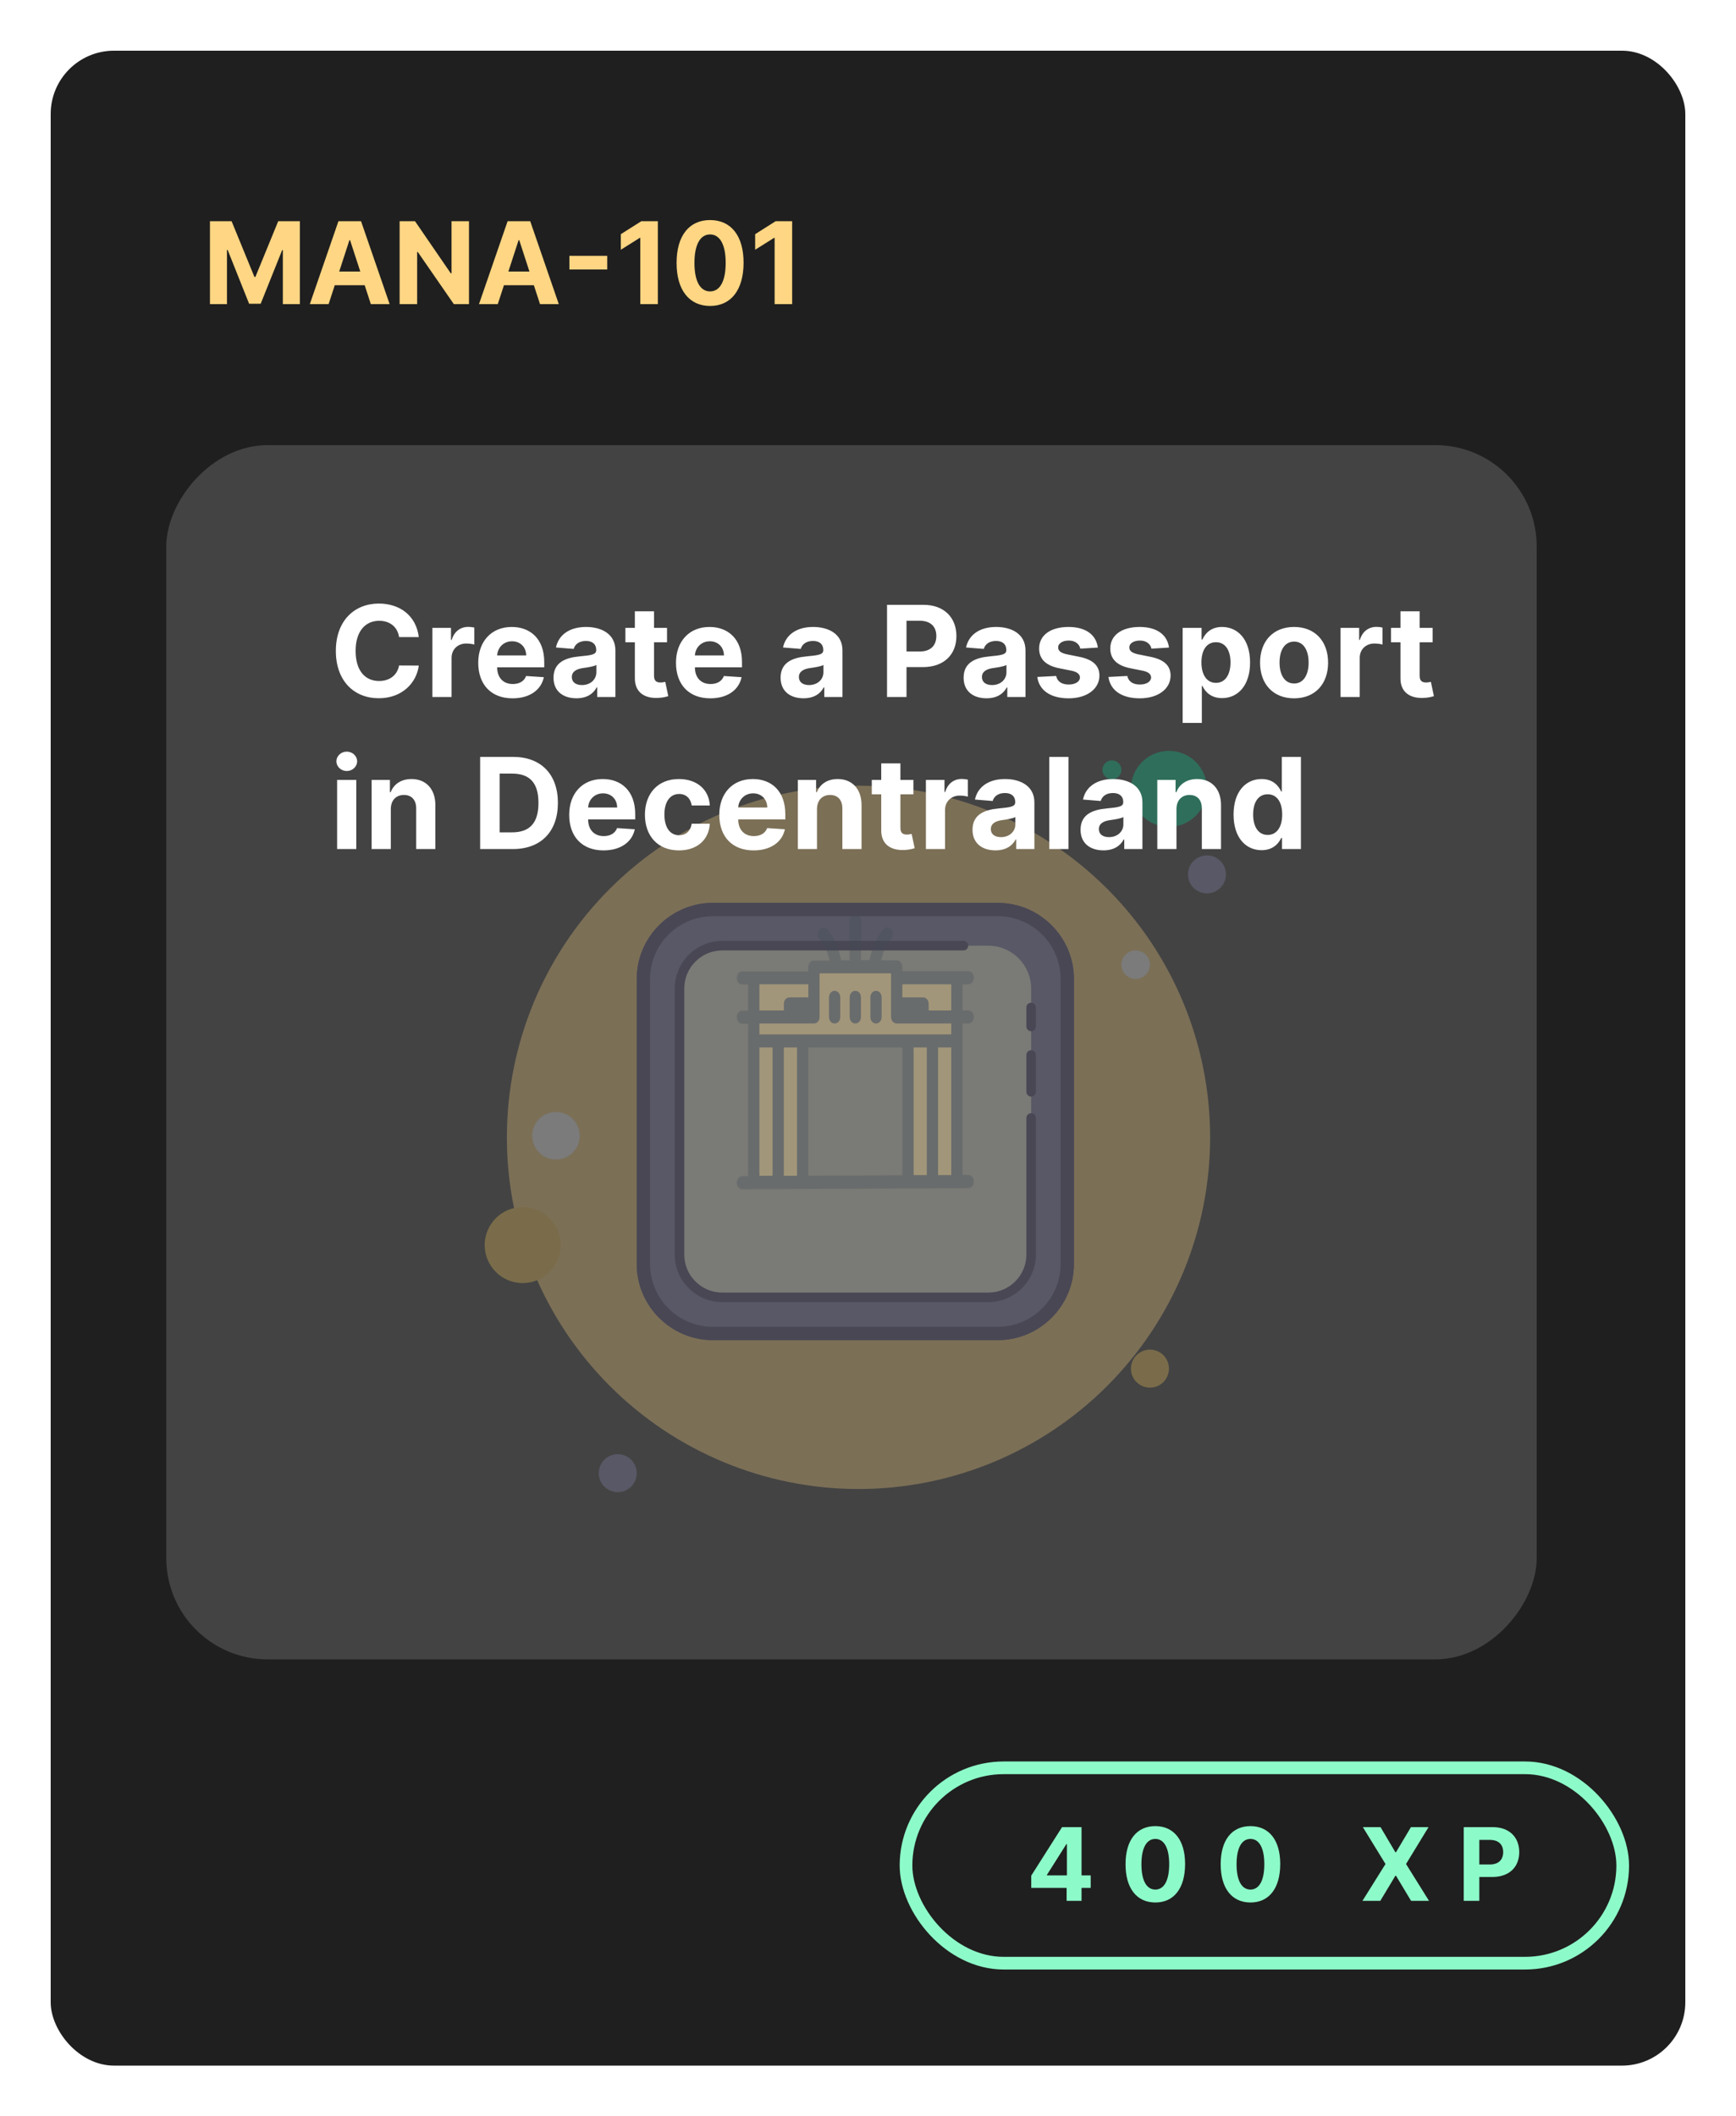 <svg width="137" height="167" viewBox="0 0 137 167" fill="none" xmlns="http://www.w3.org/2000/svg">
<g filter="url(#filter0_d)">
<rect x="4" width="129" height="159" rx="5" fill="#1F1F1F"/>
<rect x="71.5" y="135.5" width="56.56" height="15.416" rx="7.708" fill="#1F1F1F" stroke="#8DFBC9"/>
<path d="M81.383 144.977H84.176V146H85.352V144.977H86.074V143.991H85.352V140.182H83.812L81.383 144.009V144.977ZM84.199 143.991H82.622V143.946L84.153 141.523H84.199V143.991ZM91.175 146.128C92.638 146.128 93.521 145.014 93.524 143.097C93.527 141.193 92.632 140.102 91.175 140.102C89.715 140.102 88.828 141.19 88.825 143.097C88.82 145.009 89.709 146.125 91.175 146.128ZM91.175 145.108C90.507 145.108 90.075 144.438 90.078 143.097C90.081 141.776 90.51 141.111 91.175 141.111C91.837 141.111 92.269 141.776 92.269 143.097C92.271 144.438 91.84 145.108 91.175 145.108ZM98.683 146.128C100.146 146.128 101.029 145.014 101.032 143.097C101.035 141.193 100.14 140.102 98.683 140.102C97.222 140.102 96.336 141.19 96.333 143.097C96.327 145.009 97.217 146.125 98.683 146.128ZM98.683 145.108C98.015 145.108 97.583 144.438 97.586 143.097C97.589 141.776 98.018 141.111 98.683 141.111C99.344 141.111 99.776 141.776 99.776 143.097C99.779 144.438 99.347 145.108 98.683 145.108ZM108.948 140.182H107.553L109.34 143.091L107.519 146H108.928L110.121 144.014H110.167L111.36 146H112.775L110.96 143.091L112.735 140.182H111.346L110.167 142.165H110.121L108.948 140.182ZM115.513 146H116.744V144.114H117.778C119.116 144.114 119.894 143.315 119.894 142.153C119.894 140.997 119.13 140.182 117.809 140.182H115.513V146ZM116.744 143.128V141.188H117.573C118.283 141.188 118.627 141.574 118.627 142.153C118.627 142.73 118.283 143.128 117.579 143.128H116.744Z" fill="#8DFBC9"/>
<rect width="108.152" height="95.82" rx="8" transform="matrix(1 0 0 -1 13.121 126.944)" fill="#434343"/>
<g opacity="0.3">
<path d="M67.75 58C60.39 58 53.332 60.924 48.128 66.128C42.924 71.332 40 78.39 40 85.75C40 93.11 42.924 100.168 48.128 105.372C53.332 110.576 60.39 113.5 67.75 113.5C75.11 113.5 82.168 110.576 87.372 105.372C92.576 100.168 95.5 93.11 95.5 85.75C95.5 78.39 92.576 71.332 87.372 66.128C82.168 60.924 75.11 58 67.75 58Z" fill="#FFD683"/>
<path d="M87.75 56C87.551 56 87.36 56.079 87.22 56.22C87.079 56.36 87 56.551 87 56.75C87 56.949 87.079 57.14 87.22 57.28C87.36 57.421 87.551 57.5 87.75 57.5C87.949 57.5 88.14 57.421 88.28 57.28C88.421 57.14 88.5 56.949 88.5 56.75C88.5 56.551 88.421 56.36 88.28 56.22C88.14 56.079 87.949 56 87.75 56Z" fill="#00D395"/>
<path d="M92.25 55.25C91.454 55.25 90.691 55.566 90.129 56.129C89.566 56.691 89.25 57.454 89.25 58.25C89.25 59.046 89.566 59.809 90.129 60.371C90.691 60.934 91.454 61.25 92.25 61.25C93.046 61.25 93.809 60.934 94.371 60.371C94.934 59.809 95.25 59.046 95.25 58.25C95.25 57.454 94.934 56.691 94.371 56.129C93.809 55.566 93.046 55.25 92.25 55.25V55.25Z" fill="#00D395"/>
<path d="M95.25 63.5C94.852 63.5 94.471 63.658 94.189 63.939C93.908 64.221 93.75 64.602 93.75 65C93.75 65.398 93.908 65.779 94.189 66.061C94.471 66.342 94.852 66.5 95.25 66.5C95.648 66.5 96.029 66.342 96.311 66.061C96.592 65.779 96.75 65.398 96.75 65C96.75 64.602 96.592 64.221 96.311 63.939C96.029 63.658 95.648 63.5 95.25 63.5Z" fill="#8889B9"/>
<path d="M90.75 102.5C90.352 102.5 89.971 102.658 89.689 102.939C89.408 103.221 89.25 103.602 89.25 104C89.25 104.398 89.408 104.779 89.689 105.061C89.971 105.342 90.352 105.5 90.75 105.5C91.148 105.5 91.529 105.342 91.811 105.061C92.092 104.779 92.25 104.398 92.25 104C92.25 103.602 92.092 103.221 91.811 102.939C91.529 102.658 91.148 102.5 90.75 102.5ZM41.25 91.25C40.454 91.25 39.691 91.566 39.129 92.129C38.566 92.691 38.25 93.454 38.25 94.25C38.25 95.046 38.566 95.809 39.129 96.371C39.691 96.934 40.454 97.25 41.25 97.25C42.046 97.25 42.809 96.934 43.371 96.371C43.934 95.809 44.25 95.046 44.25 94.25C44.25 93.454 43.934 92.691 43.371 92.129C42.809 91.566 42.046 91.25 41.25 91.25Z" fill="#FBCD59"/>
<path d="M48.75 110.75C48.352 110.75 47.971 110.908 47.689 111.189C47.408 111.471 47.25 111.852 47.25 112.25C47.25 112.648 47.408 113.029 47.689 113.311C47.971 113.592 48.352 113.75 48.75 113.75C49.148 113.75 49.529 113.592 49.811 113.311C50.092 113.029 50.25 112.648 50.25 112.25C50.25 111.852 50.092 111.471 49.811 111.189C49.529 110.908 49.148 110.75 48.75 110.75Z" fill="#8889B9"/>
<path d="M43.875 83.75C43.378 83.75 42.901 83.948 42.549 84.299C42.197 84.651 42 85.128 42 85.625C42 86.122 42.197 86.599 42.549 86.951C42.901 87.302 43.378 87.5 43.875 87.5C44.372 87.5 44.849 87.302 45.201 86.951C45.553 86.599 45.75 86.122 45.75 85.625C45.75 85.128 45.553 84.651 45.201 84.299C44.849 83.948 44.372 83.75 43.875 83.75ZM89.625 71C89.327 71 89.04 71.118 88.829 71.329C88.618 71.54 88.5 71.827 88.5 72.125C88.5 72.423 88.618 72.71 88.829 72.921C89.04 73.132 89.327 73.25 89.625 73.25C89.923 73.25 90.21 73.132 90.421 72.921C90.632 72.71 90.75 72.423 90.75 72.125C90.75 71.827 90.632 71.54 90.421 71.329C90.21 71.118 89.923 71 89.625 71Z" fill="white"/>
<path d="M56.249 101.225C53.231 101.225 50.774 98.769 50.774 95.75V73.25C50.774 70.231 53.23 67.775 56.249 67.775H78.749C81.768 67.775 84.224 70.23 84.224 73.25V95.75C84.224 98.769 81.769 101.225 78.749 101.225H56.249Z" fill="#8889B9"/>
<path d="M78.75 68.3C81.479 68.3 83.7 70.521 83.7 73.25V95.75C83.7 98.479 81.479 100.7 78.75 100.7H56.25C53.521 100.7 51.3 98.479 51.3 95.75V73.25C51.3 70.521 53.521 68.3 56.25 68.3H78.75ZM78.75 67.25H56.25C52.95 67.25 50.25 69.95 50.25 73.25V95.75C50.25 99.05 52.95 101.75 56.25 101.75H78.75C82.05 101.75 84.75 99.05 84.75 95.75V73.25C84.75 69.95 82.05 67.25 78.75 67.25Z" fill="#564F7D"/>
<path d="M56.249 101.225C53.231 101.225 50.774 98.769 50.774 95.75V73.25C50.774 70.231 53.23 67.775 56.249 67.775H78.749C81.768 67.775 84.224 70.23 84.224 73.25V95.75C84.224 98.769 81.769 101.225 78.749 101.225H56.249Z" fill="#8889B9"/>
<path d="M78.75 68.3C81.479 68.3 83.7 70.521 83.7 73.25V95.75C83.7 98.479 81.479 100.7 78.75 100.7H56.25C53.521 100.7 51.3 98.479 51.3 95.75V73.25C51.3 70.521 53.521 68.3 56.25 68.3H78.75ZM78.75 67.25H56.25C52.95 67.25 50.25 69.95 50.25 73.25V95.75C50.25 99.05 52.95 101.75 56.25 101.75H78.75C82.05 101.75 84.75 99.05 84.75 95.75V73.25C84.75 69.95 82.05 67.25 78.75 67.25Z" fill="#564F7D"/>
<path d="M81.375 82.906V84.219V95C81.375 96.856 79.856 98.375 78 98.375H57C55.144 98.375 53.625 96.856 53.625 95V74C53.625 72.144 55.144 70.625 57 70.625H76.031H78C79.856 70.625 81.375 72.144 81.375 74V76.531V78.031V78.781V79.625V81.781V82.906Z" fill="#FDFCEE"/>
<path d="M81.375 82.531C81.168 82.531 81 82.363 81 82.156V79.25C81 79.043 81.168 78.875 81.375 78.875C81.582 78.875 81.75 79.043 81.75 79.25V82.156C81.75 82.363 81.582 82.531 81.375 82.531Z" fill="#564F7D"/>
<path d="M81.375 77.375C81.168 77.375 81 77.207 81 77V75.5C81 75.293 81.168 75.125 81.375 75.125C81.582 75.125 81.75 75.293 81.75 75.5V77C81.75 77.207 81.582 77.375 81.375 77.375Z" fill="#564F7D"/>
<path d="M78 98.75H57C54.932 98.75 53.25 97.068 53.25 95V74C53.25 71.932 54.932 70.25 57 70.25H76.031C76.238 70.25 76.406 70.418 76.406 70.625C76.406 70.832 76.238 71 76.031 71H57C55.346 71 54 72.346 54 74V95C54 96.654 55.346 98 57 98H78C79.654 98 81 96.654 81 95V84.219C81 84.012 81.168 83.844 81.375 83.844C81.582 83.844 81.75 84.012 81.75 84.219V95C81.75 97.068 80.068 98.75 78 98.75Z" fill="#564F7D"/>
</g>
<g filter="url(#filter1_d)">
<path d="M33.049 42.273C32.847 40.594 31.575 39.628 29.892 39.628C27.971 39.628 26.504 40.984 26.504 43.364C26.504 45.736 27.946 47.099 29.892 47.099C31.756 47.099 32.882 45.86 33.049 44.521L31.494 44.514C31.348 45.292 30.737 45.739 29.917 45.739C28.812 45.739 28.063 44.919 28.063 43.364C28.063 41.851 28.802 40.988 29.928 40.988C30.769 40.988 31.376 41.474 31.494 42.273H33.049ZM34.123 47H35.636V43.914C35.636 43.243 36.126 42.781 36.794 42.781C37.003 42.781 37.291 42.817 37.433 42.863V41.521C37.298 41.489 37.11 41.467 36.957 41.467C36.346 41.467 35.846 41.822 35.647 42.497H35.59V41.545H34.123V47ZM40.447 47.106C41.796 47.106 42.705 46.45 42.919 45.438L41.519 45.345C41.367 45.761 40.976 45.977 40.472 45.977C39.715 45.977 39.236 45.477 39.236 44.663V44.66H42.95V44.244C42.95 42.391 41.828 41.474 40.386 41.474C38.781 41.474 37.741 42.614 37.741 44.298C37.741 46.027 38.767 47.106 40.447 47.106ZM39.236 43.722C39.268 43.101 39.74 42.604 40.411 42.604C41.068 42.604 41.523 43.072 41.526 43.722H39.236ZM45.493 47.103C46.299 47.103 46.821 46.751 47.087 46.244H47.13V47H48.565V43.321C48.565 42.021 47.464 41.474 46.249 41.474C44.943 41.474 44.083 42.099 43.874 43.094L45.273 43.207C45.376 42.845 45.699 42.579 46.242 42.579C46.757 42.579 47.052 42.838 47.052 43.285V43.307C47.052 43.658 46.679 43.705 45.731 43.797C44.651 43.896 43.682 44.258 43.682 45.477C43.682 46.556 44.453 47.103 45.493 47.103ZM45.926 46.059C45.461 46.059 45.127 45.842 45.127 45.427C45.127 45.001 45.479 44.791 46.011 44.717C46.342 44.67 46.882 44.592 47.063 44.472V45.05C47.063 45.622 46.59 46.059 45.926 46.059ZM52.64 41.545H51.614V40.239H50.101V41.545H49.355V42.682H50.101V45.523C50.094 46.592 50.822 47.121 51.919 47.075C52.309 47.06 52.587 46.982 52.739 46.932L52.501 45.807C52.427 45.821 52.267 45.856 52.125 45.856C51.823 45.856 51.614 45.743 51.614 45.324V42.682H52.64V41.545ZM56.052 47.106C57.402 47.106 58.311 46.45 58.524 45.438L57.125 45.345C56.972 45.761 56.581 45.977 56.077 45.977C55.321 45.977 54.841 45.477 54.841 44.663V44.66H58.556V44.244C58.556 42.391 57.434 41.474 55.992 41.474C54.387 41.474 53.346 42.614 53.346 44.298C53.346 46.027 54.373 47.106 56.052 47.106ZM54.841 43.722C54.873 43.101 55.346 42.604 56.017 42.604C56.674 42.604 57.128 43.072 57.132 43.722H54.841ZM63.413 47.103C64.219 47.103 64.741 46.751 65.007 46.244H65.05V47H66.485V43.321C66.485 42.021 65.384 41.474 64.169 41.474C62.863 41.474 62.003 42.099 61.794 43.094L63.193 43.207C63.296 42.845 63.619 42.579 64.162 42.579C64.677 42.579 64.972 42.838 64.972 43.285V43.307C64.972 43.658 64.599 43.705 63.651 43.797C62.571 43.896 61.602 44.258 61.602 45.477C61.602 46.556 62.373 47.103 63.413 47.103ZM63.846 46.059C63.381 46.059 63.047 45.842 63.047 45.427C63.047 45.001 63.399 44.791 63.931 44.717C64.262 44.67 64.802 44.592 64.983 44.472V45.05C64.983 45.622 64.51 46.059 63.846 46.059ZM70.001 47H71.539V44.642H72.832C74.504 44.642 75.477 43.644 75.477 42.192C75.477 40.746 74.522 39.727 72.871 39.727H70.001V47ZM71.539 43.41V40.984H72.576C73.464 40.984 73.893 41.467 73.893 42.192C73.893 42.913 73.464 43.41 72.583 43.41H71.539ZM77.856 47.103C78.662 47.103 79.184 46.751 79.451 46.244H79.493V47H80.928V43.321C80.928 42.021 79.827 41.474 78.613 41.474C77.306 41.474 76.447 42.099 76.237 43.094L77.636 43.207C77.739 42.845 78.062 42.579 78.606 42.579C79.121 42.579 79.415 42.838 79.415 43.285V43.307C79.415 43.658 79.042 43.705 78.094 43.797C77.015 43.896 76.045 44.258 76.045 45.477C76.045 46.556 76.816 47.103 77.856 47.103ZM78.29 46.059C77.824 46.059 77.491 45.842 77.491 45.427C77.491 45.001 77.842 44.791 78.375 44.717C78.705 44.67 79.245 44.592 79.426 44.472V45.05C79.426 45.622 78.954 46.059 78.29 46.059ZM86.64 43.101C86.505 42.096 85.695 41.474 84.318 41.474C82.922 41.474 82.002 42.121 82.006 43.172C82.002 43.989 82.517 44.518 83.583 44.731L84.527 44.919C85.003 45.015 85.22 45.189 85.227 45.462C85.22 45.785 84.868 46.016 84.339 46.016C83.799 46.016 83.441 45.785 83.348 45.342L81.86 45.42C82.002 46.464 82.89 47.106 84.335 47.106C85.749 47.106 86.761 46.386 86.764 45.31C86.761 44.521 86.246 44.049 85.188 43.832L84.201 43.633C83.693 43.523 83.504 43.349 83.508 43.087C83.504 42.76 83.874 42.547 84.343 42.547C84.868 42.547 85.181 42.834 85.255 43.186L86.64 43.101ZM92.255 43.101C92.12 42.096 91.311 41.474 89.933 41.474C88.537 41.474 87.618 42.121 87.621 43.172C87.618 43.989 88.132 44.518 89.198 44.731L90.142 44.919C90.618 45.015 90.835 45.189 90.842 45.462C90.835 45.785 90.483 46.016 89.954 46.016C89.414 46.016 89.056 45.785 88.963 45.342L87.475 45.42C87.618 46.464 88.505 47.106 89.951 47.106C91.364 47.106 92.376 46.386 92.38 45.31C92.376 44.521 91.861 44.049 90.803 43.832L89.816 43.633C89.308 43.523 89.12 43.349 89.123 43.087C89.12 42.76 89.489 42.547 89.958 42.547C90.483 42.547 90.796 42.834 90.87 43.186L92.255 43.101ZM93.332 49.045H94.845V46.126H94.891C95.101 46.581 95.559 47.089 96.439 47.089C97.682 47.089 98.652 46.105 98.652 44.28C98.652 42.405 97.64 41.474 96.443 41.474C95.53 41.474 95.094 42.018 94.891 42.462H94.824V41.545H93.332V49.045ZM94.813 44.273C94.813 43.3 95.225 42.678 95.96 42.678C96.709 42.678 97.107 43.328 97.107 44.273C97.107 45.224 96.702 45.885 95.96 45.885C95.232 45.885 94.813 45.246 94.813 44.273ZM102.125 47.106C103.78 47.106 104.809 45.974 104.809 44.294C104.809 42.604 103.78 41.474 102.125 41.474C100.47 41.474 99.44 42.604 99.44 44.294C99.44 45.974 100.47 47.106 102.125 47.106ZM102.132 45.935C101.368 45.935 100.978 45.235 100.978 44.283C100.978 43.332 101.368 42.629 102.132 42.629C102.881 42.629 103.272 43.332 103.272 44.283C103.272 45.235 102.881 45.935 102.132 45.935ZM105.793 47H107.306V43.914C107.306 43.243 107.796 42.781 108.464 42.781C108.673 42.781 108.961 42.817 109.103 42.863V41.521C108.968 41.489 108.78 41.467 108.627 41.467C108.016 41.467 107.515 41.822 107.317 42.497H107.26V41.545H105.793V47ZM113.06 41.545H112.033V40.239H110.521V41.545H109.775V42.682H110.521V45.523C110.513 46.592 111.241 47.121 112.339 47.075C112.729 47.06 113.006 46.982 113.159 46.932L112.921 45.807C112.847 45.821 112.687 45.856 112.545 45.856C112.243 45.856 112.033 45.743 112.033 45.324V42.682H113.06V41.545ZM26.604 59H28.116V53.545H26.604V59ZM27.364 52.842C27.815 52.842 28.184 52.498 28.184 52.075C28.184 51.656 27.815 51.312 27.364 51.312C26.916 51.312 26.547 51.656 26.547 52.075C26.547 52.498 26.916 52.842 27.364 52.842ZM30.841 55.847C30.845 55.144 31.264 54.731 31.875 54.731C32.482 54.731 32.847 55.129 32.844 55.797V59H34.357V55.527C34.357 54.256 33.611 53.474 32.475 53.474C31.665 53.474 31.079 53.872 30.834 54.508H30.77V53.545H29.328V59H30.841V55.847ZM40.47 59C42.686 59 44.028 57.629 44.028 55.356C44.028 53.091 42.686 51.727 40.491 51.727H37.892V59H40.47ZM39.429 57.682V53.045H40.41C41.773 53.045 42.494 53.741 42.494 55.356C42.494 56.979 41.773 57.682 40.406 57.682H39.429ZM47.625 59.106C48.974 59.106 49.883 58.45 50.096 57.438L48.697 57.345C48.544 57.761 48.154 57.977 47.65 57.977C46.893 57.977 46.414 57.477 46.414 56.663V56.66H50.128V56.244C50.128 54.391 49.006 53.474 47.564 53.474C45.959 53.474 44.919 54.614 44.919 56.298C44.919 58.027 45.945 59.106 47.625 59.106ZM46.414 55.722C46.446 55.101 46.918 54.604 47.589 54.604C48.246 54.604 48.701 55.072 48.704 55.722H46.414ZM53.58 59.106C55.032 59.106 55.945 58.254 56.016 57.001H54.588C54.5 57.583 54.116 57.91 53.598 57.91C52.891 57.91 52.433 57.317 52.433 56.273C52.433 55.243 52.895 54.653 53.598 54.653C54.152 54.653 54.507 55.019 54.588 55.562H56.016C55.952 54.302 54.997 53.474 53.573 53.474C51.918 53.474 50.895 54.621 50.895 56.294C50.895 57.952 51.9 59.106 53.58 59.106ZM59.47 59.106C60.82 59.106 61.729 58.45 61.942 57.438L60.543 57.345C60.39 57.761 59.999 57.977 59.495 57.977C58.739 57.977 58.259 57.477 58.259 56.663V56.66H61.974V56.244C61.974 54.391 60.852 53.474 59.41 53.474C57.805 53.474 56.764 54.614 56.764 56.298C56.764 58.027 57.791 59.106 59.47 59.106ZM58.259 55.722C58.291 55.101 58.764 54.604 59.435 54.604C60.092 54.604 60.546 55.072 60.55 55.722H58.259ZM64.474 55.847C64.478 55.144 64.897 54.731 65.507 54.731C66.115 54.731 66.48 55.129 66.477 55.797V59H67.99V55.527C67.99 54.256 67.244 53.474 66.107 53.474C65.298 53.474 64.712 53.872 64.467 54.508H64.403V53.545H62.961V59H64.474V55.847ZM72.083 53.545H71.057V52.239H69.544V53.545H68.798V54.682H69.544V57.523C69.537 58.592 70.265 59.121 71.362 59.075C71.753 59.06 72.03 58.982 72.183 58.932L71.945 57.807C71.87 57.821 71.71 57.856 71.568 57.856C71.266 57.856 71.057 57.743 71.057 57.324V54.682H72.083V53.545ZM73.069 59H74.581V55.914C74.581 55.243 75.071 54.781 75.739 54.781C75.948 54.781 76.236 54.817 76.378 54.863V53.521C76.243 53.489 76.055 53.467 75.902 53.467C75.291 53.467 74.791 53.822 74.592 54.497H74.535V53.545H73.069V59ZM78.559 59.103C79.366 59.103 79.888 58.751 80.154 58.244H80.197V59H81.631V55.321C81.631 54.021 80.53 53.474 79.316 53.474C78.009 53.474 77.15 54.099 76.94 55.094L78.339 55.207C78.442 54.845 78.765 54.579 79.309 54.579C79.824 54.579 80.118 54.838 80.118 55.285V55.307C80.118 55.658 79.746 55.705 78.797 55.797C77.718 55.896 76.748 56.258 76.748 57.477C76.748 58.556 77.519 59.103 78.559 59.103ZM78.993 58.059C78.528 58.059 78.194 57.842 78.194 57.427C78.194 57.001 78.545 56.791 79.078 56.717C79.408 56.67 79.948 56.592 80.129 56.472V57.05C80.129 57.622 79.657 58.059 78.993 58.059ZM84.318 51.727H82.805V59H84.318V51.727ZM87.085 59.103C87.891 59.103 88.413 58.751 88.679 58.244H88.722V59H90.157V55.321C90.157 54.021 89.056 53.474 87.841 53.474C86.534 53.474 85.675 54.099 85.466 55.094L86.865 55.207C86.968 54.845 87.291 54.579 87.834 54.579C88.349 54.579 88.644 54.838 88.644 55.285V55.307C88.644 55.658 88.271 55.705 87.323 55.797C86.243 55.896 85.274 56.258 85.274 57.477C85.274 58.556 86.044 59.103 87.085 59.103ZM87.518 58.059C87.053 58.059 86.719 57.842 86.719 57.427C86.719 57.001 87.071 56.791 87.603 56.717C87.934 56.67 88.473 56.592 88.654 56.472V57.05C88.654 57.622 88.182 58.059 87.518 58.059ZM92.843 55.847C92.847 55.144 93.266 54.731 93.876 54.731C94.484 54.731 94.849 55.129 94.846 55.797V59H96.359V55.527C96.359 54.256 95.613 53.474 94.477 53.474C93.667 53.474 93.081 53.872 92.836 54.508H92.772V53.545H91.33V59H92.843V55.847ZM99.561 59.089C100.442 59.089 100.9 58.581 101.109 58.126H101.173V59H102.665V51.727H101.155V54.462H101.109C100.907 54.018 100.47 53.474 99.557 53.474C98.361 53.474 97.349 54.405 97.349 56.28C97.349 58.105 98.318 59.089 99.561 59.089ZM100.04 57.885C99.298 57.885 98.893 57.224 98.893 56.273C98.893 55.328 99.291 54.678 100.04 54.678C100.775 54.678 101.187 55.3 101.187 56.273C101.187 57.246 100.768 57.885 100.04 57.885Z" fill="white"/>
</g>
<path d="M16.569 13.454V20H17.911V15.724H17.966L19.659 19.968H20.573L22.267 15.74H22.322V20H23.664V13.454H21.957L20.155 17.852H20.078L18.276 13.454H16.569ZM25.932 20L26.418 18.508H28.78L29.266 20H30.749L28.492 13.454H26.709L24.45 20H25.932ZM26.77 17.427L27.575 14.95H27.626L28.432 17.427H26.77ZM37.011 13.454H35.634V17.571H35.576L32.751 13.454H31.537V20H32.92V15.88H32.968L35.816 20H37.011V13.454ZM39.283 20L39.769 18.508H42.131L42.617 20H44.099L41.843 13.454H40.06L37.8 20H39.283ZM40.12 17.427L40.926 14.95H40.977L41.782 17.427H40.12ZM47.92 16.187H44.935V17.267H47.92V16.187ZM51.915 13.454H50.614L48.994 14.48V15.708L50.493 14.768H50.531V20H51.915V13.454ZM56.037 20.144C57.683 20.144 58.677 18.891 58.681 16.734C58.684 14.592 57.677 13.365 56.037 13.365C54.395 13.365 53.398 14.589 53.394 16.734C53.388 18.885 54.388 20.141 56.037 20.144ZM56.037 18.996C55.286 18.996 54.8 18.242 54.804 16.734C54.807 15.248 55.289 14.5 56.037 14.5C56.782 14.5 57.268 15.248 57.268 16.734C57.271 18.242 56.785 18.996 56.037 18.996ZM62.515 13.454H61.214L59.594 14.48V15.708L61.093 14.768H61.131V20H62.515V13.454Z" fill="#FFD683"/>
</g>
<g opacity="0.3">
<path d="M70.766 77.156V76.297H64.234V77.156H59.484V93.312L63.344 93.295V82.141H71.656V93.312H75.516V77.156H70.766Z" fill="#FFD683"/>
<path d="M65.867 80.766C66.12 80.766 66.312 80.542 66.312 80.25V78.703C66.312 78.411 66.12 78.188 65.867 78.188C65.615 78.188 65.422 78.411 65.422 78.703V80.25C65.422 80.542 65.615 80.766 65.867 80.766ZM67.5 80.766C67.752 80.766 67.945 80.542 67.945 80.25V78.703C67.945 78.411 67.752 78.188 67.5 78.188C67.248 78.188 67.055 78.411 67.055 78.703V80.25C67.055 80.542 67.248 80.766 67.5 80.766ZM69.133 80.766C69.385 80.766 69.578 80.542 69.578 80.25V78.703C69.578 78.411 69.385 78.188 69.133 78.188C68.88 78.188 68.688 78.411 68.688 78.703V80.25C68.688 80.542 68.88 80.766 69.133 80.766Z" fill="#3F4A54"/>
<path d="M76.406 92.711H75.961V80.766H76.406C76.659 80.766 76.852 80.542 76.852 80.25C76.852 79.958 76.659 79.734 76.406 79.734H75.961V77.672H76.406C76.659 77.672 76.852 77.448 76.852 77.156C76.852 76.864 76.659 76.641 76.406 76.641H71.211V76.297C71.211 76.159 71.166 76.022 71.077 75.936C71.003 75.833 70.884 75.781 70.766 75.781H69.534C69.682 75.145 69.949 74.561 70.335 74.062C70.498 73.856 70.498 73.53 70.32 73.341C70.142 73.152 69.86 73.152 69.697 73.358C69.148 74.045 68.777 74.87 68.628 75.764H67.945V72.688C67.945 72.395 67.752 72.172 67.5 72.172C67.248 72.172 67.055 72.395 67.055 72.688V75.781H66.372C66.209 74.87 65.852 74.045 65.303 73.375C65.14 73.169 64.858 73.152 64.68 73.358C64.502 73.547 64.487 73.873 64.665 74.08C65.066 74.561 65.333 75.145 65.466 75.798H64.234C63.982 75.798 63.789 76.022 63.789 76.314V76.658H58.594C58.341 76.658 58.148 76.881 58.148 77.173C58.148 77.466 58.341 77.689 58.594 77.689H59.039V79.752H58.594C58.341 79.752 58.148 79.975 58.148 80.267C58.148 80.559 58.341 80.783 58.594 80.783H59.039V92.814H58.594C58.341 92.814 58.148 93.055 58.148 93.33C58.148 93.622 58.341 93.845 58.594 93.845L76.406 93.759C76.659 93.759 76.852 93.519 76.852 93.244C76.852 92.952 76.659 92.711 76.406 92.711ZM62.898 82.656V92.78H61.859V82.656H62.898ZM63.789 82.656H71.211V92.745L63.789 92.78V82.656ZM72.102 82.656H73.141V92.728H72.102V82.656ZM74.031 82.656H75.07V92.728H74.031V82.656ZM75.07 77.672V79.734H73.289V79.219C73.289 78.927 73.096 78.703 72.844 78.703H71.211V77.672H75.07ZM59.93 77.672H63.789V78.703H62.305C62.052 78.703 61.859 78.927 61.859 79.219V79.734H59.93V77.672ZM64.234 80.766C64.487 80.766 64.68 80.542 64.68 80.25V76.812H70.32V77.156V79.219V80.25C70.32 80.542 70.513 80.766 70.766 80.766H75.07V81.625H59.93V80.766H64.234ZM59.93 82.656H60.969V92.78H59.93V82.656Z" fill="#3F4A54"/>
</g>
<defs>
<filter id="filter0_d" x="0" y="0" width="137" height="167" filterUnits="userSpaceOnUse" color-interpolation-filters="sRGB">
<feFlood flood-opacity="0" result="BackgroundImageFix"/>
<feColorMatrix in="SourceAlpha" type="matrix" values="0 0 0 0 0 0 0 0 0 0 0 0 0 0 0 0 0 0 127 0"/>
<feOffset dy="4"/>
<feGaussianBlur stdDeviation="2"/>
<feColorMatrix type="matrix" values="0 0 0 0 0 0 0 0 0 0 0 0 0 0 0 0 0 0 0.25 0"/>
<feBlend mode="normal" in2="BackgroundImageFix" result="effect1_dropShadow"/>
<feBlend mode="normal" in="SourceGraphic" in2="effect1_dropShadow" result="shape"/>
</filter>
<filter id="filter1_d" x="22.504" y="39.628" width="94.655" height="27.479" filterUnits="userSpaceOnUse" color-interpolation-filters="sRGB">
<feFlood flood-opacity="0" result="BackgroundImageFix"/>
<feColorMatrix in="SourceAlpha" type="matrix" values="0 0 0 0 0 0 0 0 0 0 0 0 0 0 0 0 0 0 127 0"/>
<feOffset dy="4"/>
<feGaussianBlur stdDeviation="2"/>
<feColorMatrix type="matrix" values="0 0 0 0 0 0 0 0 0 0 0 0 0 0 0 0 0 0 0.25 0"/>
<feBlend mode="normal" in2="BackgroundImageFix" result="effect1_dropShadow"/>
<feBlend mode="normal" in="SourceGraphic" in2="effect1_dropShadow" result="shape"/>
</filter>
</defs>
</svg>
